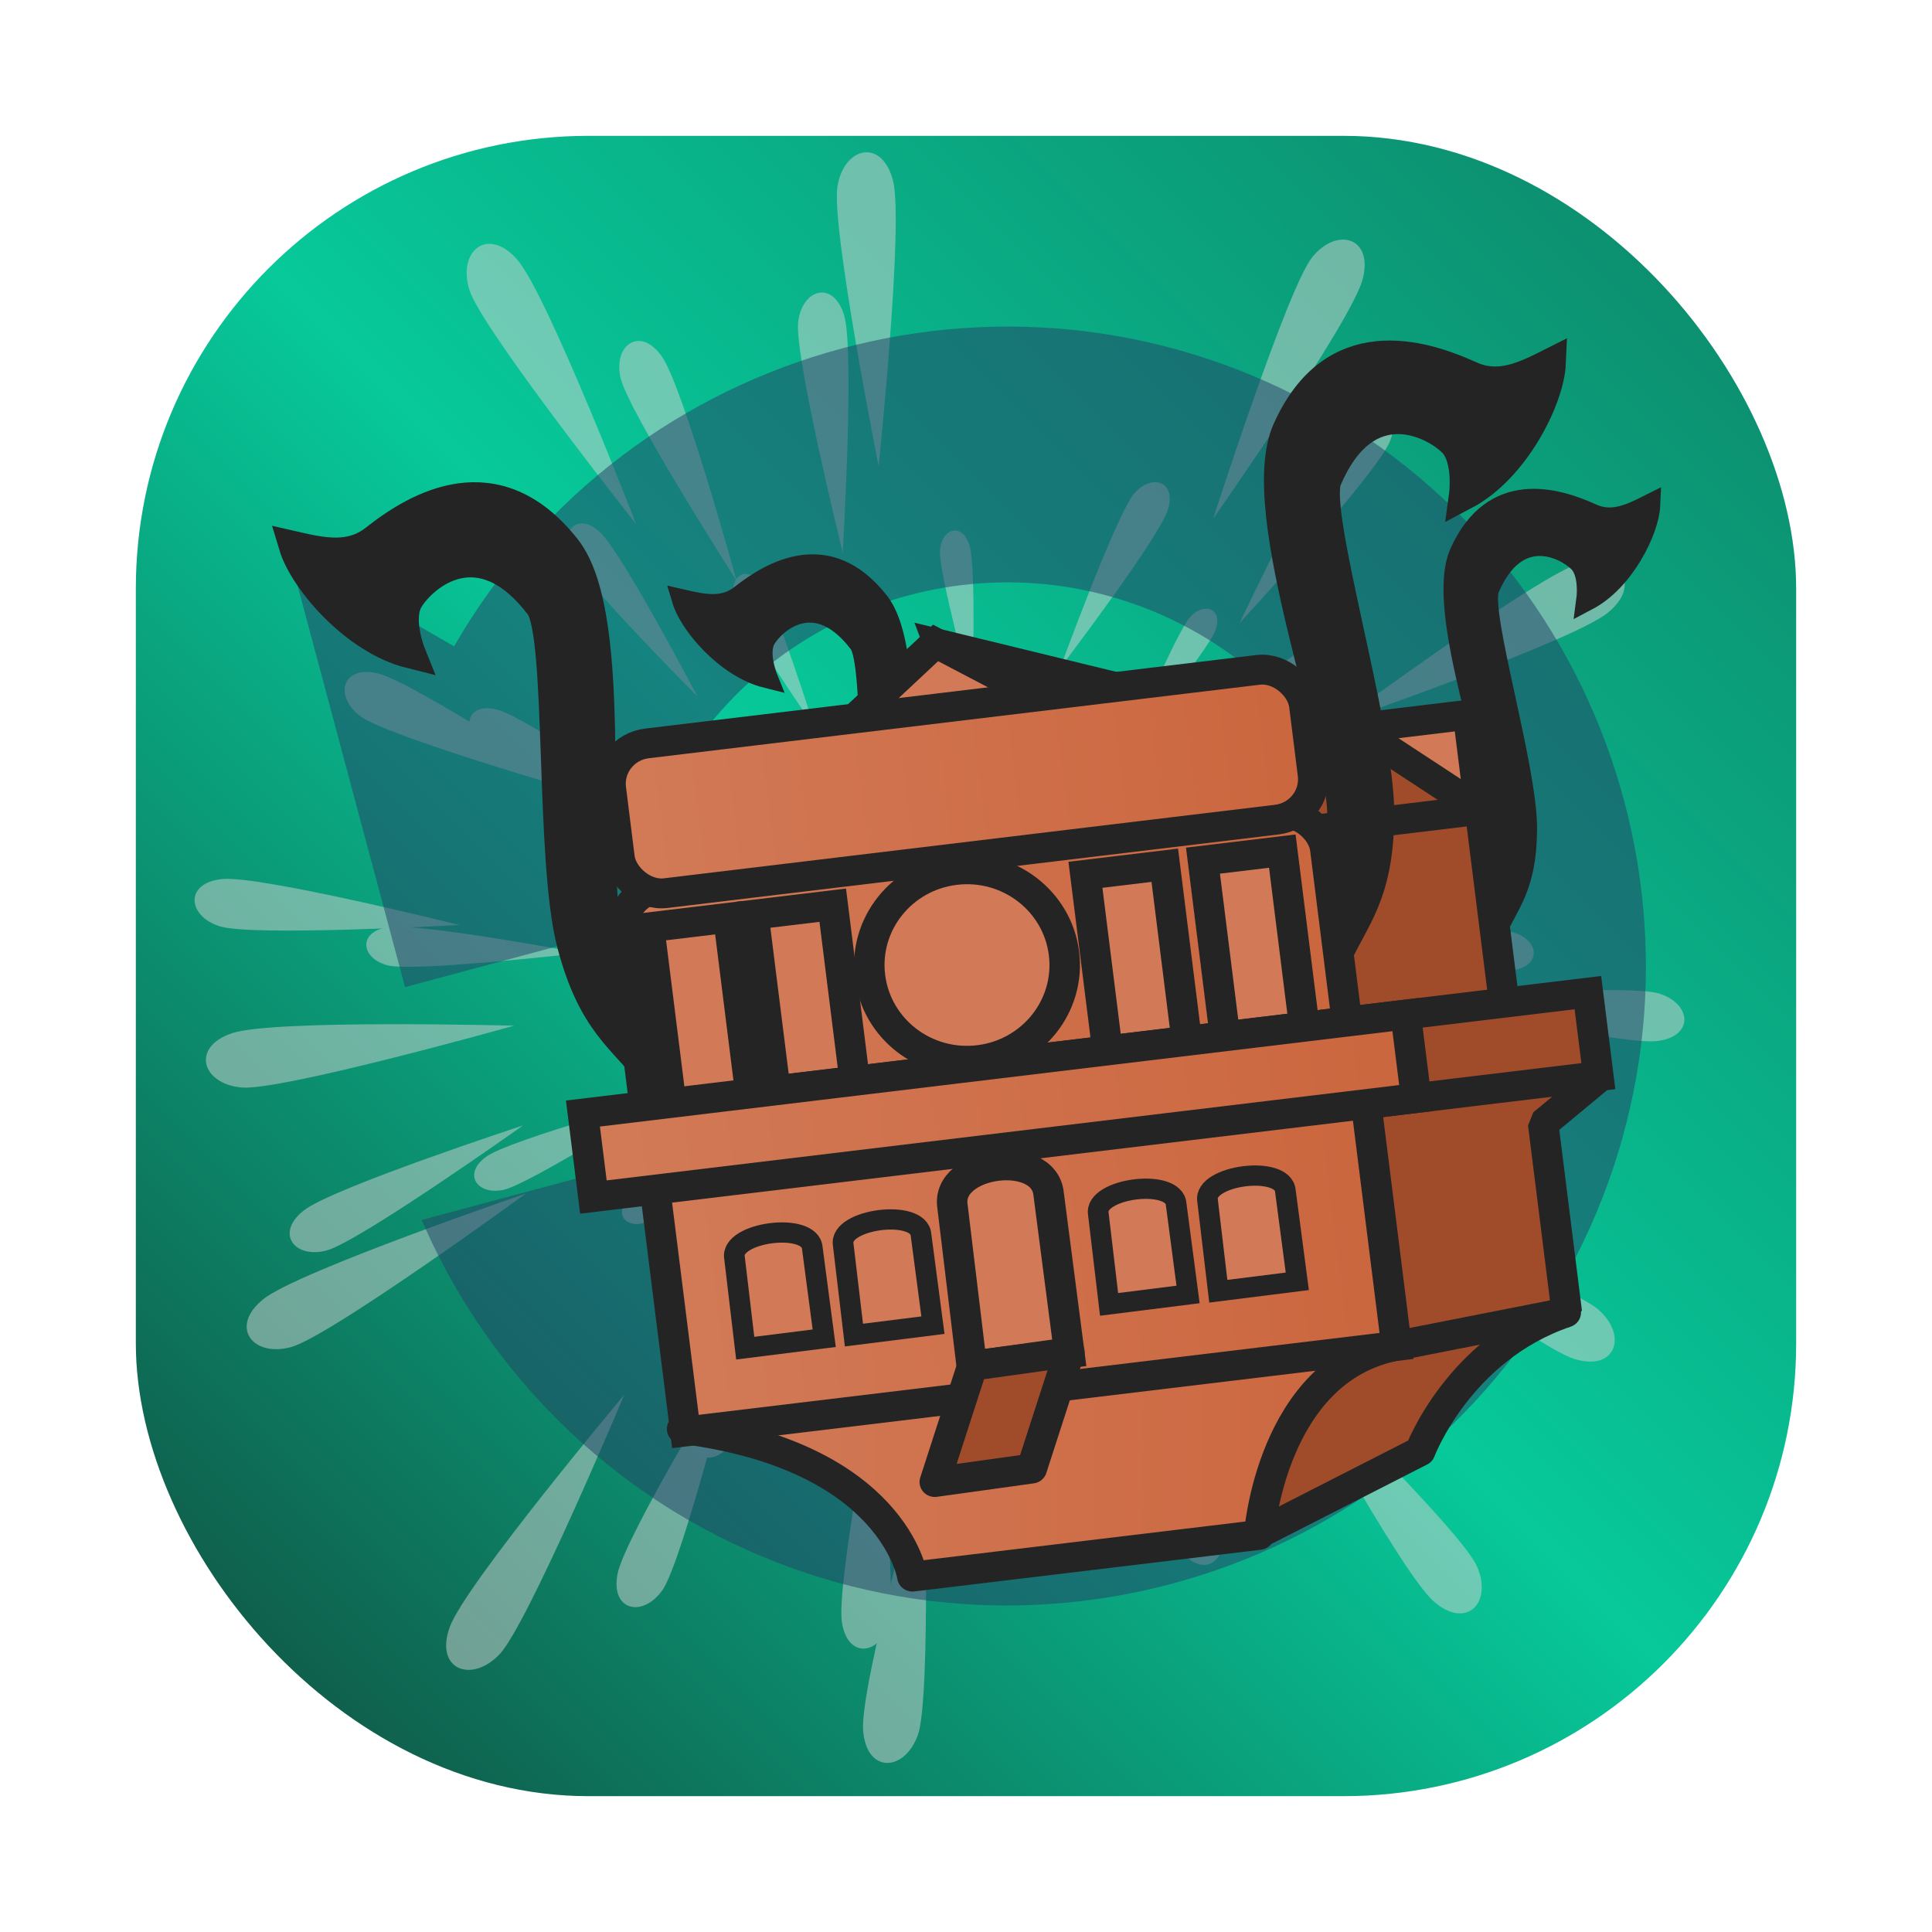 <svg id="svg290" version="1.1" viewBox="0 0 64 64" xmlns="http://www.w3.org/2000/svg" xmlns:xlink="http://www.w3.org/1999/xlink">
  <defs id="defs278">
    <style id="style266" type="text/css"/>
    <style id="style268" type="text/css"/>
    <style id="style880" type="text/css"/>
    <filter id="filter1057" x="-.027" y="-.027" width="1.054" height="1.054" color-interpolation-filters="sRGB">
      <feGaussianBlur id="feGaussianBlur882" stdDeviation="0.619"/>
    </filter>
    <style id="style890" type="text/css"/>
    <style id="style892" type="text/css"/>
    <style id="style894" type="text/css"/>
    <style id="style896" type="text/css"/>
    <style id="style898" type="text/css"/>
    <style id="style900" type="text/css"/>
    <style id="style902" type="text/css"/>
    <linearGradient id="linearGradient4018">
      <stop id="stop4020" stop-color="#d27a57" offset="0"/>
      <stop id="stop4022" stop-color="#cb663e" offset="1"/>
    </linearGradient>
    <linearGradient id="linearGradient5071" x1="59.371" x2="137.34" y1="131.395" y2="131.395" gradientTransform="translate(-91.569,-34.074)" gradientUnits="userSpaceOnUse" xlink:href="#linearGradient4018"/>
    <linearGradient id="linearGradient5073" x1="60.015" x2="137.018" y1="109.335" y2="109.335" gradientTransform="translate(-91.569,-34.074)" gradientUnits="userSpaceOnUse" xlink:href="#linearGradient4018"/>
    <linearGradient id="linearGradient5075" x1="80.172" x2="158.863" y1="171.393" y2="171.393" gradientTransform="translate(-95.039,-22.66)" gradientUnits="userSpaceOnUse" xlink:href="#linearGradient4018"/>
    <linearGradient id="linearGradient5077" x1="59.371" x2="138.307" y1="163.278" y2="163.278" gradientTransform="translate(-91.569,-34.074)" gradientUnits="userSpaceOnUse" xlink:href="#linearGradient4018"/>
    <linearGradient id="linearGradient5079" x1="52.608" x2="143.781" y1="145.565" y2="145.565" gradientTransform="translate(-91.569,-34.074)" gradientUnits="userSpaceOnUse" xlink:href="#linearGradient4018"/>
    <filter id="filter4118" x="-.17" y="-.174" width="1.34" height="1.349" color-interpolation-filters="sRGB">
      <feGaussianBlur id="feGaussianBlur4120" stdDeviation="12.824"/>
    </filter>
    <radialGradient id="radialGradient4638" cx="134.471" cy="170.318" r="91.157" gradientTransform="matrix(1 0 0 .974 364.292 -349.068)" gradientUnits="userSpaceOnUse">
      <stop id="stop4086" stop-color="#0e8165" offset="0"/>
      <stop id="stop4092" stop-color="#07c99a" offset=".5"/>
      <stop id="stop4088" stop-color="#114438" offset="1"/>
    </radialGradient>
    <linearGradient id="linearGradient3644" x1="-83.239" x2="-25.269" y1="35.912" y2="-22.058" gradientUnits="userSpaceOnUse">
      <stop id="stop3431" stop-color="#114438" offset="0"/>
      <stop id="stop3437" stop-color="#07c99a" offset=".5"/>
      <stop id="stop3429" stop-color="#0e8165" offset="1"/>
    </linearGradient>
  </defs>
  <g id="g2402" transform="translate(86.254,25.073)" fill="url(#linearGradient3644)" stroke-linecap="round" stroke-width="2.744">
    <rect id="rect918" x="-81.754" y="-20.573" width="55" height="55" ry="15" filter="url(#filter1057)" opacity=".3"/>
    <rect id="rect920" x="-81.754" y="-20.573" width="55" height="55" ry="15"/>
  </g>
  <g id="g3642" transform="matrix(.292 0 0 .292 69.763 40.755)" opacity=".5" stroke-width="3.42">
    <rect id="rect19243" transform="rotate(-6.991)" x="-211.96" y="-51.214" width="183.169" height="11.692" fill="none"/>
    <path id="path19245" d="m-180.598-23.211s-27.232-0.727-31.963 0.842-3.455 5.752 1.028 6.169c4.482 0.417 30.935-7.01 30.935-7.01z" fill="#d4d4d4"/>
    <g stroke-width="3.42">
      <g id="use19067-8" transform="matrix(.251 -.014 .014 .251 -165.951 -48.69)">
        <rect id="rect19213-7" x="47.019" y="74.071" width="151.363" height="9.661" fill="none"/>
        <path id="path19215-9" d="m76.379 79.191s-22.263-3.335-26.301-2.524c-4.038 0.811-3.412 4.37 0.222 5.163 3.634 0.793 26.079-2.639 26.079-2.639z" fill="#d4d4d4"/>
      </g>
      <g id="use19069-2" transform="matrix(.433 -9.8496855e-5 9.8496855e-5 .433 -190.705 -64.341)">
        <rect id="rect19219-0" x="47.019" y="74.071" width="151.363" height="9.661" fill="none"/>
        <path id="path19221-2" d="m76.379 79.191s-22.263-3.335-26.301-2.524c-4.038 0.811-3.412 4.37 0.222 5.163 3.634 0.793 26.079-2.639 26.079-2.639z" fill="#d4d4d4"/>
      </g>
      <g id="use19071-3" transform="matrix(.633 .043 -.043 .633 -199.307 -85.571)">
        <rect id="rect19225-7" x="47.019" y="74.071" width="151.363" height="9.661" fill="none"/>
        <path id="path19227-5" d="m76.379 79.191s-22.263-3.335-26.301-2.524c-4.038 0.811-3.412 4.37 0.222 5.163 3.634 0.793 26.079-2.639 26.079-2.639z" fill="#d4d4d4"/>
      </g>
      <g id="use19073" transform="matrix(.836 .031 -.031 .836 -234.45 -100.027)">
        <rect id="rect19231" x="47.019" y="74.071" width="151.363" height="9.661" fill="none"/>
        <path id="path19233" d="m76.379 79.191s-22.263-3.335-26.301-2.524c-4.038 0.811-3.412 4.37 0.222 5.163 3.634 0.793 26.079-2.639 26.079-2.639z" fill="#d4d4d4"/>
      </g>
      <g id="use19075" transform="matrix(1.033 .099 -.099 1.033 -257.865 -124.001)">
        <rect id="rect19237" x="47.019" y="74.071" width="151.363" height="9.661" fill="none"/>
        <path id="path19239" d="m76.379 79.191s-22.263-3.335-26.301-2.524c-4.038 0.811-3.412 4.37 0.222 5.163 3.634 0.793 26.079-2.639 26.079-2.639z" fill="#d4d4d4"/>
      </g>
      <g id="use19079-9" transform="matrix(.202 .133 -.133 .202 -142.553 -62.145)">
        <rect id="rect19249-2" x="47.019" y="74.071" width="151.363" height="9.661" fill="none"/>
        <path id="path19251-2" d="m76.379 79.191s-22.263-3.335-26.301-2.524c-4.038 0.811-3.412 4.37 0.222 5.163 3.634 0.793 26.079-2.639 26.079-2.639z" fill="#d4d4d4"/>
      </g>
      <g id="use19081-8" transform="matrix(.377 .186 -.186 .377 -159.639 -83.082)">
        <rect id="rect19255-9" x="47.019" y="74.071" width="151.363" height="9.661" fill="none"/>
        <path id="path19257-7" d="m76.379 79.191s-22.263-3.335-26.301-2.524c-4.038 0.811-3.412 4.37 0.222 5.163 3.634 0.793 26.079-2.639 26.079-2.639z" fill="#d4d4d4"/>
      </g>
      <g id="use19083-3" transform="matrix(.533 .311 -.311 .533 -176.803 -110.647)">
        <rect id="rect19261-6" x="47.019" y="74.071" width="151.363" height="9.661" fill="none"/>
        <path id="path19263-1" d="m76.379 79.191s-22.263-3.335-26.301-2.524c-4.038 0.811-3.412 4.37 0.222 5.163 3.634 0.793 26.079-2.639 26.079-2.639z" fill="#d4d4d4"/>
      </g>
      <g id="use19085" transform="matrix(.76 .371 -.371 .76 -192.119 -135.913)">
        <rect id="rect19267" x="47.019" y="74.071" width="151.363" height="9.661" fill="none"/>
        <path id="path19269" d="m76.379 79.191s-22.263-3.335-26.301-2.524c-4.038 0.811-3.412 4.37 0.222 5.163 3.634 0.793 26.079-2.639 26.079-2.639z" fill="#d4d4d4"/>
      </g>
      <g id="use19087" transform="matrix(.92 .425 -.425 .92 -209.545 -154.989)">
        <rect id="rect19273" x="47.019" y="74.071" width="151.363" height="9.661" fill="none"/>
        <path id="path19275" d="m76.379 79.191s-22.263-3.335-26.301-2.524c-4.038 0.811-3.412 4.37 0.222 5.163 3.634 0.793 26.079-2.639 26.079-2.639z" fill="#d4d4d4"/>
      </g>
      <g id="use19091-2" transform="matrix(.109 .204 -.204 .109 -125.863 -63.921)">
        <rect id="rect19285-9" x="47.019" y="74.071" width="151.363" height="9.661" fill="none"/>
        <path id="path19287-3" d="m76.379 79.191s-22.263-3.335-26.301-2.524c-4.038 0.811-3.412 4.37 0.222 5.163 3.634 0.793 26.079-2.639 26.079-2.639z" fill="#d4d4d4"/>
      </g>
      <g id="use19093-1" transform="matrix(.256 .381 -.381 .256 -129.085 -96.895)">
        <rect id="rect19291-9" x="47.019" y="74.071" width="151.363" height="9.661" fill="none"/>
        <path id="path19293-4" d="m76.379 79.191s-22.263-3.335-26.301-2.524c-4.038 0.811-3.412 4.37 0.222 5.163 3.634 0.793 26.079-2.639 26.079-2.639z" fill="#d4d4d4"/>
      </g>
      <g id="use19095-7" transform="matrix(.288 .591 -.591 .288 -121.749 -125.078)">
        <rect id="rect19297-8" x="47.019" y="74.071" width="151.363" height="9.661" fill="none"/>
        <path id="path19299-4" d="m76.379 79.191s-22.263-3.335-26.301-2.524c-4.038 0.811-3.412 4.37 0.222 5.163 3.634 0.793 26.079-2.639 26.079-2.639z" fill="#d4d4d4"/>
      </g>
      <g id="use19097" transform="matrix(.485 .663 -.663 .485 -144.336 -149.612)">
        <rect id="rect19303" x="47.019" y="74.071" width="151.363" height="9.661" fill="none"/>
        <path id="path19305" d="m76.379 79.191s-22.263-3.335-26.301-2.524c-4.038 0.811-3.412 4.37 0.222 5.163 3.634 0.793 26.079-2.639 26.079-2.639z" fill="#d4d4d4"/>
      </g>
      <g id="use19099" transform="matrix(.412 .929 -.929 .412 -113.246 -177.257)">
        <rect id="rect19309" x="47.019" y="74.071" width="151.363" height="9.661" fill="none"/>
        <path id="path19311" d="m76.379 79.191s-22.263-3.335-26.301-2.524c-4.038 0.811-3.412 4.37 0.222 5.163 3.634 0.793 26.079-2.639 26.079-2.639z" fill="#d4d4d4"/>
      </g>
      <g id="use19101" transform="matrix(.616 1.081 -1.081 .616 -128.189 -211.46)">
        <rect id="rect19315" x="47.019" y="74.071" width="151.363" height="9.661" fill="none"/>
        <path id="path19317" d="m76.379 79.191s-22.263-3.335-26.301-2.524c-4.038 0.811-3.412 4.37 0.222 5.163 3.634 0.793 26.079-2.639 26.079-2.639z" fill="#d4d4d4"/>
      </g>
      <g id="use19103-5" transform="matrix(-.011 .268 -.268 -.011 -112.126 -62.251)">
        <rect id="rect19321-0" x="47.019" y="74.071" width="151.363" height="9.661" fill="none"/>
        <path id="path19323-3" d="m76.379 79.191s-22.263-3.335-26.301-2.524c-4.038 0.811-3.412 4.37 0.222 5.163 3.634 0.793 26.079-2.639 26.079-2.639z" fill="#d4d4d4"/>
      </g>
      <g id="use19105-6" transform="matrix(-.048 .442 -.442 -.048 -87.775 -80.609)">
        <rect id="rect19327-1" x="47.019" y="74.071" width="151.363" height="9.661" fill="none"/>
        <path id="path19329-0" d="m76.379 79.191s-22.263-3.335-26.301-2.524c-4.038 0.811-3.412 4.37 0.222 5.163 3.634 0.793 26.079-2.639 26.079-2.639z" fill="#d4d4d4"/>
      </g>
      <g id="use19107" transform="matrix(.075 .646 -.646 .075 -83.18 -115.871)">
        <rect id="rect19333" x="47.019" y="74.071" width="151.363" height="9.661" fill="none"/>
        <path id="path19335" d="m76.379 79.191s-22.263-3.335-26.301-2.524c-4.038 0.811-3.412 4.37 0.222 5.163 3.634 0.793 26.079-2.639 26.079-2.639z" fill="#d4d4d4"/>
      </g>
      <g id="use19111" transform="matrix(.091 1.014 -1.014 .091 -69.963 -161.537)">
        <rect id="rect19345" x="47.019" y="74.071" width="151.363" height="9.661" fill="none"/>
        <path id="path19347" d="m76.379 79.191s-22.263-3.335-26.301-2.524c-4.038 0.811-3.412 4.37 0.222 5.163 3.634 0.793 26.079-2.639 26.079-2.639z" fill="#d4d4d4"/>
      </g>
      <g id="use19113" transform="matrix(.055 1.224 -1.224 .055 -46.509 -184.542)">
        <rect id="rect19351" x="47.019" y="74.071" width="151.363" height="9.661" fill="none"/>
        <path id="path19353" d="m76.379 79.191s-22.263-3.335-26.301-2.524c-4.038 0.811-3.412 4.37 0.222 5.163 3.634 0.793 26.079-2.639 26.079-2.639z" fill="#d4d4d4"/>
      </g>
      <g id="use19115-6" transform="matrix(-.117 .228 -.228 -.117 -103.61 -49.566)">
        <rect id="rect19357-3" x="47.019" y="74.071" width="151.363" height="9.661" fill="none"/>
        <path id="path19359-2" d="m76.379 79.191s-22.263-3.335-26.301-2.524c-4.038 0.811-3.412 4.37 0.222 5.163 3.634 0.793 26.079-2.639 26.079-2.639z" fill="#d4d4d4"/>
      </g>
      <g id="use19117-0" transform="matrix(-.219 .381 -.381 -.219 -79.04 -59.448)">
        <rect id="rect19363-6" x="47.019" y="74.071" width="151.363" height="9.661" fill="none"/>
        <path id="path19365-1" d="m76.379 79.191s-22.263-3.335-26.301-2.524c-4.038 0.811-3.412 4.37 0.222 5.163 3.634 0.793 26.079-2.639 26.079-2.639z" fill="#d4d4d4"/>
      </g>
      <g id="use19119-5" transform="matrix(-.324 .533 -.533 -.324 -43.935 -69.931)">
        <rect id="rect19369-5" x="47.019" y="74.071" width="151.363" height="9.661" fill="none"/>
        <path id="path19371-4" d="m76.379 79.191s-22.263-3.335-26.301-2.524c-4.038 0.811-3.412 4.37 0.222 5.163 3.634 0.793 26.079-2.639 26.079-2.639z" fill="#d4d4d4"/>
      </g>
      <g id="use19121" transform="matrix(-.395 .719 -.719 -.395 -31.524 -87.449)">
        <rect id="rect19375" x="47.019" y="74.071" width="151.363" height="9.661" fill="none"/>
        <path id="path19377" d="m76.379 79.191s-22.263-3.335-26.301-2.524c-4.038 0.811-3.412 4.37 0.222 5.163 3.634 0.793 26.079-2.639 26.079-2.639z" fill="#d4d4d4"/>
      </g>
      <g id="use19123" transform="matrix(-.568 .838 -.838 -.568 11.444 -87.891)">
        <rect id="rect19381" x="47.019" y="74.071" width="151.363" height="9.661" fill="none"/>
        <path id="path19383" d="m76.379 79.191s-22.263-3.335-26.301-2.524c-4.038 0.811-3.412 4.37 0.222 5.163 3.634 0.793 26.079-2.639 26.079-2.639z" fill="#d4d4d4"/>
      </g>
      <g id="use19125" transform="matrix(-.54 1.082 -1.082 -.54 25.653 -120.622)">
        <rect id="rect19387" x="47.019" y="74.071" width="151.363" height="9.661" fill="none"/>
        <path id="path19389" d="m76.379 79.191s-22.263-3.335-26.301-2.524c-4.038 0.811-3.412 4.37 0.222 5.163 3.634 0.793 26.079-2.639 26.079-2.639z" fill="#d4d4d4"/>
      </g>
      <g id="use19127-7" transform="matrix(-.214 .103 -.103 -.214 -89.776 -25.839)">
        <rect id="rect19393-6" x="47.019" y="74.071" width="151.363" height="9.661" fill="none"/>
        <path id="path19395-5" d="m76.379 79.191s-22.263-3.335-26.301-2.524c-4.038 0.811-3.412 4.37 0.222 5.163 3.634 0.793 26.079-2.639 26.079-2.639z" fill="#d4d4d4"/>
      </g>
      <g id="use19129-6" transform="matrix(-.368 .233 -.233 -.368 -73.198 -29.77)">
        <rect id="rect19399-9" x="47.019" y="74.071" width="151.363" height="9.661" fill="none"/>
        <path id="path19401-3" d="m76.379 79.191s-22.263-3.335-26.301-2.524c-4.038 0.811-3.412 4.37 0.222 5.163 3.634 0.793 26.079-2.639 26.079-2.639z" fill="#d4d4d4"/>
      </g>
      <g id="use19131-7" transform="matrix(-.567 .303 -.303 -.567 -31.52 -22.633)">
        <rect id="rect19405-4" x="47.019" y="74.071" width="151.363" height="9.661" fill="none"/>
        <path id="path19407-5" d="m76.379 79.191s-22.263-3.335-26.301-2.524c-4.038 0.811-3.412 4.37 0.222 5.163 3.634 0.793 26.079-2.639 26.079-2.639z" fill="#d4d4d4"/>
      </g>
      <g id="use19133" transform="matrix(-.667 .463 -.463 -.667 -19.676 -34.534)">
        <rect id="rect19411" x="47.019" y="74.071" width="151.363" height="9.661" fill="none"/>
        <path id="path19413" d="m76.379 79.191s-22.263-3.335-26.301-2.524c-4.038 0.811-3.412 4.37 0.222 5.163 3.634 0.793 26.079-2.639 26.079-2.639z" fill="#d4d4d4"/>
      </g>
      <g id="use19137" transform="matrix(-1.107 .579 -.579 -1.107 43.297 -14.172)">
        <rect id="rect19423" x="47.019" y="74.071" width="151.363" height="9.661" fill="none"/>
        <path id="path19425" d="m76.379 79.191s-22.263-3.335-26.301-2.524c-4.038 0.811-3.412 4.37 0.222 5.163 3.634 0.793 26.079-2.639 26.079-2.639z" fill="#d4d4d4"/>
      </g>
      <g id="use19139-2" transform="matrix(-.232 -.021 .021 -.232 -98.447 -9.643)">
        <rect id="rect19429-5" x="47.019" y="74.071" width="151.363" height="9.661" fill="none"/>
        <path id="path19431-4" d="m76.379 79.191s-22.263-3.335-26.301-2.524c-4.038 0.811-3.412 4.37 0.222 5.163 3.634 0.793 26.079-2.639 26.079-2.639z" fill="#d4d4d4"/>
      </g>
      <g id="use19141-7" transform="matrix(-.432 0 -0 -.432 -80.115 4.13)">
        <rect id="rect19435-4" x="47.019" y="74.071" width="151.363" height="9.661" fill="none"/>
        <path id="path19437-4" d="m76.379 79.191s-22.263-3.335-26.301-2.524c-4.038 0.811-3.412 4.37 0.222 5.163 3.634 0.793 26.079-2.639 26.079-2.639z" fill="#d4d4d4"/>
      </g>
      <g id="use19143-3" transform="matrix(-.655 -.001 .001 -.655 -53.255 21.669)">
        <rect id="rect19441-0" x="47.019" y="74.071" width="151.363" height="9.661" fill="none"/>
        <path id="path19443-7" d="m76.379 79.191s-22.263-3.335-26.301-2.524c-4.038 0.811-3.412 4.37 0.222 5.163 3.634 0.793 26.079-2.639 26.079-2.639z" fill="#d4d4d4"/>
      </g>
      <g id="use19145" transform="matrix(-.834 -.046 .046 -.834 -29.105 36.746)">
        <rect id="rect19447" x="47.019" y="74.071" width="151.363" height="9.661" fill="none"/>
        <path id="path19449" d="m76.379 79.191s-22.263-3.335-26.301-2.524c-4.038 0.811-3.412 4.37 0.222 5.163 3.634 0.793 26.079-2.639 26.079-2.639z" fill="#d4d4d4"/>
      </g>
      <g id="use19147" transform="matrix(-1.042 -.083 .083 -1.042 -5.11 62.573)">
        <rect id="rect19453" x="47.019" y="74.071" width="151.363" height="9.661" fill="none"/>
        <path id="path19455" d="m76.379 79.191s-22.263-3.335-26.301-2.524c-4.038 0.811-3.412 4.37 0.222 5.163 3.634 0.793 26.079-2.639 26.079-2.639z" fill="#d4d4d4"/>
      </g>
      <g id="use19151-8" transform="matrix(-.201 -.142 .142 -.201 -122.098 2.858)">
        <rect id="rect19465-6" x="47.019" y="74.071" width="151.363" height="9.661" fill="none"/>
        <path id="path19467-8" d="m76.379 79.191s-22.263-3.335-26.301-2.524c-4.038 0.811-3.412 4.37 0.222 5.163 3.634 0.793 26.079-2.639 26.079-2.639z" fill="#d4d4d4"/>
      </g>
      <g id="use19153-8" transform="matrix(-.378 -.203 .203 -.378 -105.009 24.271)">
        <rect id="rect19471-4" x="47.019" y="74.071" width="151.363" height="9.661" fill="none"/>
        <path id="path19473-3" d="m76.379 79.191s-22.263-3.335-26.301-2.524c-4.038 0.811-3.412 4.37 0.222 5.163 3.634 0.793 26.079-2.639 26.079-2.639z" fill="#d4d4d4"/>
      </g>
      <g id="use19155-1" transform="matrix(-.552 -.355 .355 -.552 -97.699 56.518)">
        <rect id="rect19477-4" x="47.019" y="74.071" width="151.363" height="9.661" fill="none"/>
        <path id="path19479-9" d="m76.379 79.191s-22.263-3.335-26.301-2.524c-4.038 0.811-3.412 4.37 0.222 5.163 3.634 0.793 26.079-2.639 26.079-2.639z" fill="#d4d4d4"/>
      </g>
      <g id="use19157-2" transform="matrix(-.662 -.491 .491 -.662 -95.741 82.08)">
        <rect id="rect19483-0" x="47.019" y="74.071" width="151.363" height="9.661" fill="none"/>
        <path id="path19485-6" d="m76.379 79.191s-22.263-3.335-26.301-2.524c-4.038 0.811-3.412 4.37 0.222 5.163 3.634 0.793 26.079-2.639 26.079-2.639z" fill="#d4d4d4"/>
      </g>
      <g id="use19159" transform="matrix(-.889 -.534 .534 -.889 -65.166 105.158)">
        <rect id="rect19489" x="47.019" y="74.071" width="151.363" height="9.661" fill="none"/>
        <path id="path19491" d="m76.379 79.191s-22.263-3.335-26.301-2.524c-4.038 0.811-3.412 4.37 0.222 5.163 3.634 0.793 26.079-2.639 26.079-2.639z" fill="#d4d4d4"/>
      </g>
      <g id="use19161" transform="matrix(-1.054 -.585 .585 -1.054 -52.431 124.679)">
        <rect id="rect19495" x="47.019" y="74.071" width="151.363" height="9.661" fill="none"/>
        <path id="path19497" d="m76.379 79.191s-22.263-3.335-26.301-2.524c-4.038 0.811-3.412 4.37 0.222 5.163 3.634 0.793 26.079-2.639 26.079-2.639z" fill="#d4d4d4"/>
      </g>
      <g id="use19163-8" transform="matrix(-.095 -.202 .202 -.095 -139.643 1.803)">
        <rect id="rect19501-9" x="47.019" y="74.071" width="151.363" height="9.661" fill="none"/>
        <path id="path19503-2" d="m76.379 79.191s-22.263-3.335-26.301-2.524c-4.038 0.811-3.412 4.37 0.222 5.163 3.634 0.793 26.079-2.639 26.079-2.639z" fill="#d4d4d4"/>
      </g>
      <g id="use19165-6" transform="matrix(-.249 -.336 .336 -.249 -123.202 30.765)">
        <rect id="rect19507-6" x="47.019" y="74.071" width="151.363" height="9.661" fill="none"/>
        <path id="path19509-4" d="m76.379 79.191s-22.263-3.335-26.301-2.524c-4.038 0.811-3.412 4.37 0.222 5.163 3.634 0.793 26.079-2.639 26.079-2.639z" fill="#d4d4d4"/>
      </g>
      <g id="use19167-9" transform="matrix(-.269 -.585 .585 -.269 -144.094 63.175)">
        <rect id="rect19513-5" x="47.019" y="74.071" width="151.363" height="9.661" fill="none"/>
        <path id="path19515-0" d="m76.379 79.191s-22.263-3.335-26.301-2.524c-4.038 0.811-3.412 4.37 0.222 5.163 3.634 0.793 26.079-2.639 26.079-2.639z" fill="#d4d4d4"/>
      </g>
      <g id="use19169" transform="matrix(-.39 -.756 .756 -.39 -143.733 92.858)">
        <rect id="rect19519" x="47.019" y="74.071" width="151.363" height="9.661" fill="none"/>
        <path id="path19521" d="m76.379 79.191s-22.263-3.335-26.301-2.524c-4.038 0.811-3.412 4.37 0.222 5.163 3.634 0.793 26.079-2.639 26.079-2.639z" fill="#d4d4d4"/>
      </g>
      <g id="use19171" transform="matrix(-.451 -.903 .903 -.451 -151.575 116.149)">
        <rect id="rect19525" x="47.019" y="74.071" width="151.363" height="9.661" fill="none"/>
        <path id="path19527" d="m76.379 79.191s-22.263-3.335-26.301-2.524c-4.038 0.811-3.412 4.37 0.222 5.163 3.634 0.793 26.079-2.639 26.079-2.639z" fill="#d4d4d4"/>
      </g>
      <g id="use19173" transform="matrix(-.739 -.98 .98 -.739 -114.423 147.801)">
        <rect id="rect19531" x="47.019" y="74.071" width="151.363" height="9.661" fill="none"/>
        <path id="path19533" d="m76.379 79.191s-22.263-3.335-26.301-2.524c-4.038 0.811-3.412 4.37 0.222 5.163 3.634 0.793 26.079-2.639 26.079-2.639z" fill="#d4d4d4"/>
      </g>
      <g id="use19175-4" transform="matrix(-.02 -.25 .25 -.02 -145.245 2.245)">
        <rect id="rect19537-8" x="47.019" y="74.071" width="151.363" height="9.661" fill="none"/>
        <path id="path19539-7" d="m76.379 79.191s-22.263-3.335-26.301-2.524c-4.038 0.811-3.412 4.37 0.222 5.163 3.634 0.793 26.079-2.639 26.079-2.639z" fill="#d4d4d4"/>
      </g>
      <g id="use19177-1" transform="matrix(.048 -.421 .421 .048 -170.265 17.521)">
        <rect id="rect19543-7" x="47.019" y="74.071" width="151.363" height="9.661" fill="none"/>
        <path id="path19545-2" d="m76.379 79.191s-22.263-3.335-26.301-2.524c-4.038 0.811-3.412 4.37 0.222 5.163 3.634 0.793 26.079-2.639 26.079-2.639z" fill="#d4d4d4"/>
      </g>
      <g id="use19179-7" transform="matrix(.022 -.661 .661 .022 -188.729 49.422)">
        <rect id="rect19549-2" x="47.019" y="74.071" width="151.363" height="9.661" fill="none"/>
        <path id="path19551-2" d="m76.379 79.191s-22.263-3.335-26.301-2.524c-4.038 0.811-3.412 4.37 0.222 5.163 3.634 0.793 26.079-2.639 26.079-2.639z" fill="#d4d4d4"/>
      </g>
      <g id="use19181" transform="matrix(-.093 -.841 .841 -.093 -181.588 80.279)">
        <rect id="rect19555" x="47.019" y="74.071" width="151.363" height="9.661" fill="none"/>
        <path id="path19557" d="m76.379 79.191s-22.263-3.335-26.301-2.524c-4.038 0.811-3.412 4.37 0.222 5.163 3.634 0.793 26.079-2.639 26.079-2.639z" fill="#d4d4d4"/>
      </g>
      <g id="use19183" transform="matrix(.045 -1.03 1.03 .045 -224.619 92.618)">
        <rect id="rect19561" x="47.019" y="74.071" width="151.363" height="9.661" fill="none"/>
        <path id="path19563" d="m76.379 79.191s-22.263-3.335-26.301-2.524c-4.038 0.811-3.412 4.37 0.222 5.163 3.634 0.793 26.079-2.639 26.079-2.639z" fill="#d4d4d4"/>
      </g>
      <g id="use19185" transform="matrix(.149 -1.198 1.198 .149 -240.306 105.296)">
        <rect id="rect19567" x="47.019" y="74.071" width="151.363" height="9.661" fill="none"/>
        <path id="path19569" d="m76.379 79.191s-22.263-3.335-26.301-2.524c-4.038 0.811-3.412 4.37 0.222 5.163 3.634 0.793 26.079-2.639 26.079-2.639z" fill="#d4d4d4"/>
      </g>
      <g id="use19187-6" transform="matrix(.115 -.193 .193 .115 -157.613 -16.073)">
        <rect id="rect19573-1" x="47.019" y="74.071" width="151.363" height="9.661" fill="none"/>
        <path id="path19575-0" d="m76.379 79.191s-22.263-3.335-26.301-2.524c-4.038 0.811-3.412 4.37 0.222 5.163 3.634 0.793 26.079-2.639 26.079-2.639z" fill="#d4d4d4"/>
      </g>
      <g id="use19189-6" transform="matrix(.182 -.414 .414 .182 -189.607 6.328)">
        <rect id="rect19579-1" x="47.019" y="74.071" width="151.363" height="9.661" fill="none"/>
        <path id="path19581-5" d="m76.379 79.191s-22.263-3.335-26.301-2.524c-4.038 0.811-3.412 4.37 0.222 5.163 3.634 0.793 26.079-2.639 26.079-2.639z" fill="#d4d4d4"/>
      </g>
      <g id="use19191-9" transform="matrix(.345 -.536 .536 .345 -213.444 7.955)">
        <rect id="rect19585-4" x="47.019" y="74.071" width="151.363" height="9.661" fill="none"/>
        <path id="path19587-9" d="m76.379 79.191s-22.263-3.335-26.301-2.524c-4.038 0.811-3.412 4.37 0.222 5.163 3.634 0.793 26.079-2.639 26.079-2.639z" fill="#d4d4d4"/>
      </g>
      <g id="use19193" transform="matrix(.367 -.747 .747 .367 -235.716 31.939)">
        <rect id="rect19591" x="47.019" y="74.071" width="151.363" height="9.661" fill="none"/>
        <path id="path19593" d="m76.379 79.191s-22.263-3.335-26.301-2.524c-4.038 0.811-3.412 4.37 0.222 5.163 3.634 0.793 26.079-2.639 26.079-2.639z" fill="#d4d4d4"/>
      </g>
      <g id="use19195" transform="matrix(.407 -.967 .967 .407 -263.363 56.151)">
        <rect id="rect19597" x="47.019" y="74.071" width="151.363" height="9.661" fill="none"/>
        <path id="path19599" d="m76.379 79.191s-22.263-3.335-26.301-2.524c-4.038 0.811-3.412 4.37 0.222 5.163 3.634 0.793 26.079-2.639 26.079-2.639z" fill="#d4d4d4"/>
      </g>
      <g id="use19197" transform="matrix(.65 -1.063 1.063 .65 -301.932 48.391)">
        <rect id="rect19603" x="47.019" y="74.071" width="151.363" height="9.661" fill="none"/>
        <path id="path19605" d="m76.379 79.191s-22.263-3.335-26.301-2.524c-4.038 0.811-3.412 4.37 0.222 5.163 3.634 0.793 26.079-2.639 26.079-2.639z" fill="#d4d4d4"/>
      </g>
      <g id="use19199-0" transform="matrix(.199 -.149 .149 .199 -162.436 -27.332)">
        <rect id="rect19609-9" x="47.019" y="74.071" width="151.363" height="9.661" fill="none"/>
        <path id="path19611-1" d="m76.379 79.191s-22.263-3.335-26.301-2.524c-4.038 0.811-3.412 4.37 0.222 5.163 3.634 0.793 26.079-2.639 26.079-2.639z" fill="#d4d4d4"/>
      </g>
      <g id="use19201-7" transform="matrix(.381 -.199 .199 .381 -199.205 -36.314)">
        <rect id="rect19615-7" x="47.019" y="74.071" width="151.363" height="9.661" fill="none"/>
        <path id="path19617-1" d="m76.379 79.191s-22.263-3.335-26.301-2.524c-4.038 0.811-3.412 4.37 0.222 5.163 3.634 0.793 26.079-2.639 26.079-2.639z" fill="#d4d4d4"/>
      </g>
      <g id="use19203-1" transform="matrix(.546 -.377 .377 .546 -223.772 -26.688)">
        <rect id="rect19621-5" x="47.019" y="74.071" width="151.363" height="9.661" fill="none"/>
        <path id="path19623-9" d="m76.379 79.191s-22.263-3.335-26.301-2.524c-4.038 0.811-3.412 4.37 0.222 5.163 3.634 0.793 26.079-2.639 26.079-2.639z" fill="#d4d4d4"/>
      </g>
      <g id="use19205" transform="matrix(.75 -.33 .33 .75 -246.568 -49.352)">
        <rect id="rect19627" x="47.019" y="74.071" width="151.363" height="9.661" fill="none"/>
        <path id="path19629" d="m76.379 79.191s-22.263-3.335-26.301-2.524c-4.038 0.811-3.412 4.37 0.222 5.163 3.634 0.793 26.079-2.639 26.079-2.639z" fill="#d4d4d4"/>
      </g>
      <g id="use19207" transform="matrix(.902 -.453 .453 .902 -284.347 -48.723)">
        <rect id="rect19633" x="47.019" y="74.071" width="151.363" height="9.661" fill="none"/>
        <path id="path19635" d="m76.379 79.191s-22.263-3.335-26.301-2.524c-4.038 0.811-3.412 4.37 0.222 5.163 3.634 0.793 26.079-2.639 26.079-2.639z" fill="#d4d4d4"/>
      </g>
      <g id="use19209" transform="matrix(1.079 -.559 .559 1.079 -305.926 -46.923)">
        <rect id="rect19639" x="47.019" y="74.071" width="151.363" height="9.661" fill="none"/>
        <path id="path19641" d="m76.379 79.191s-22.263-3.335-26.301-2.524c-4.038 0.811-3.412 4.37 0.222 5.163 3.634 0.793 26.079-2.639 26.079-2.639z" fill="#d4d4d4"/>
      </g>
    </g>
  </g>
  <g fill="#5e4aa6">
    <circle id="circle284" cx="-1326.3" cy="-1241.6" r="0"/>
    <circle id="circle286" cx="-226.72" cy="23.855" r="0" fill-rule="evenodd"/>
    <g id="g401">
      <g id="g37" transform="matrix(3.78,0,0,3.78,-86.254,-25.073)" stroke-width=".265">
        <circle id="circle17" cx="-330.35" cy="-328.38" r="0"/>
        <circle id="circle19" cx="-39.434" cy="6.44" r="0" fill-rule="evenodd"/>
        <g id="g35" transform="translate(3.0032e-4,-9.9674e-5)">
          <circle id="circle21" cx="-347.64" cy="-328.38" r="0"/>
          <circle id="circle23" cx="-56.726" cy="6.44" r="0" fill-rule="evenodd"/>
          <g id="g33" transform="translate(-.027 .007)">
            <circle id="circle25" cx="-330.35" cy="-328.38" r="0"/>
            <circle id="circle27" cx="-312.11" cy="-326.25" r="0"/>
            <circle id="circle29" cx="-306.02" cy="-333.07" r="0"/>
            <circle id="circle31" cx="-308.84" cy="-326.01" r="0"/>
          </g>
        </g>
      </g>
      <circle id="circle906" cx="-1317.118" cy="-1308.708" r="0"/>
      <g id="g399" stroke-width="1">
        <circle id="circle908" cx="-1198.664" cy="-1348.008" r="0"/>
        <circle id="circle910" cx="-99.126" cy="-82.517" r="0" fill-rule="evenodd"/>
        <circle id="circle912" cx="-1120.162" cy="-1419.518" r="0"/>
        <circle id="circle914" cx="-20.626" cy="-153.99" r="0" fill-rule="evenodd"/>
      </g>
    </g>
  </g>
  <g id="g3786" transform="matrix(.92 0 0 .921 -22.705 35.845)">
    <path id="path1756" d="m35.055-19.122 4.209 15.707 15.707-4.209-5.975-3.449c3.81-6.599 12.249-8.86 18.848-5.05 6.599 3.81 8.86 12.249 5.05 18.848-3.81 6.599-12.249 8.86-18.848 5.05-2.154-1.25-3.93-3.06-5.139-5.238l-9.044 2.423c1.955 4.529 5.315 8.308 9.583 10.781 10.999 6.35 25.063 2.582 31.413-8.417 6.35-10.999 2.582-25.063-8.417-31.413-10.999-6.35-25.063-2.582-31.413 8.417z" fill="#234567" fill-opacity=".753" opacity=".7" stroke-width="1.087"/>
    <g id="g4934" transform="matrix(.331 0 0 .324 53.996 -34.739)" stroke-width="3.316">
      <g stroke-width="3.316">
        <g id="use19067" transform="matrix(.251 -.014 .014 .251 -7.206 79.903)">
          <rect id="rect19213" x="47.019" y="74.071" width="151.363" height="9.661" fill="none"/>
          <path id="path19215" d="m76.379 79.191s-22.263-3.335-26.301-2.524c-4.038 0.811-3.412 4.37 0.222 5.163 3.634 0.793 26.079-2.639 26.079-2.639z" fill="#d4d4d4"/>
        </g>
        <g id="use19069" transform="matrix(.433 -9.8496855e-5 9.8496855e-5 .433 -31.961 64.252)">
          <rect id="rect19219" x="47.019" y="74.071" width="151.363" height="9.661" fill="none"/>
          <path id="path19221" d="m76.379 79.191s-22.263-3.335-26.301-2.524c-4.038 0.811-3.412 4.37 0.222 5.163 3.634 0.793 26.079-2.639 26.079-2.639z" fill="#d4d4d4"/>
        </g>
        <g id="use19071" transform="matrix(.633 .043 -.043 .633 -40.563 43.021)">
          <rect id="rect19225" x="47.019" y="74.071" width="151.363" height="9.661" fill="none"/>
          <path id="path19227" d="m76.379 79.191s-22.263-3.335-26.301-2.524c-4.038 0.811-3.412 4.37 0.222 5.163 3.634 0.793 26.079-2.639 26.079-2.639z" fill="#d4d4d4"/>
        </g>
        <g id="use19079" transform="matrix(.202 .133 -.133 .202 16.192 66.448)">
          <rect id="rect19249" x="47.019" y="74.071" width="151.363" height="9.661" fill="none"/>
          <path id="path19251" d="m76.379 79.191s-22.263-3.335-26.301-2.524c-4.038 0.811-3.412 4.37 0.222 5.163 3.634 0.793 26.079-2.639 26.079-2.639z" fill="#d4d4d4"/>
        </g>
        <g id="use19081" transform="matrix(.377 .186 -.186 .377 -.894 45.511)">
          <rect id="rect19255" x="47.019" y="74.071" width="151.363" height="9.661" fill="none"/>
          <path id="path19257" d="m76.379 79.191s-22.263-3.335-26.301-2.524c-4.038 0.811-3.412 4.37 0.222 5.163 3.634 0.793 26.079-2.639 26.079-2.639z" fill="#d4d4d4"/>
        </g>
        <g id="use19083" transform="matrix(.533 .311 -.311 .533 -18.059 17.946)">
          <rect id="rect19261" x="47.019" y="74.071" width="151.363" height="9.661" fill="none"/>
          <path id="path19263" d="m76.379 79.191s-22.263-3.335-26.301-2.524c-4.038 0.811-3.412 4.37 0.222 5.163 3.634 0.793 26.079-2.639 26.079-2.639z" fill="#d4d4d4"/>
        </g>
        <g id="use19091" transform="matrix(.109 .204 -.204 .109 32.881 64.671)">
          <rect id="rect19285" x="47.019" y="74.071" width="151.363" height="9.661" fill="none"/>
          <path id="path19287" d="m76.379 79.191s-22.263-3.335-26.301-2.524c-4.038 0.811-3.412 4.37 0.222 5.163 3.634 0.793 26.079-2.639 26.079-2.639z" fill="#d4d4d4"/>
        </g>
        <g id="use19093" transform="matrix(.256 .381 -.381 .256 29.66 31.697)">
          <rect id="rect19291" x="47.019" y="74.071" width="151.363" height="9.661" fill="none"/>
          <path id="path19293" d="m76.379 79.191s-22.263-3.335-26.301-2.524c-4.038 0.811-3.412 4.37 0.222 5.163 3.634 0.793 26.079-2.639 26.079-2.639z" fill="#d4d4d4"/>
        </g>
        <g id="use19095" transform="matrix(.288 .591 -.591 .288 36.995 3.514)">
          <rect id="rect19297" x="47.019" y="74.071" width="151.363" height="9.661" fill="none"/>
          <path id="path19299" d="m76.379 79.191s-22.263-3.335-26.301-2.524c-4.038 0.811-3.412 4.37 0.222 5.163 3.634 0.793 26.079-2.639 26.079-2.639z" fill="#d4d4d4"/>
        </g>
        <g id="use19103" transform="matrix(-.011 .268 -.268 -.011 46.618 66.341)">
          <rect id="rect19321" x="47.019" y="74.071" width="151.363" height="9.661" fill="none"/>
          <path id="path19323" d="m76.379 79.191s-22.263-3.335-26.301-2.524c-4.038 0.811-3.412 4.37 0.222 5.163 3.634 0.793 26.079-2.639 26.079-2.639z" fill="#d4d4d4"/>
        </g>
        <g id="use19105" transform="matrix(-.048 .442 -.442 -.048 70.97 47.984)">
          <rect id="rect19327" x="47.019" y="74.071" width="151.363" height="9.661" fill="none"/>
          <path id="path19329" d="m76.379 79.191s-22.263-3.335-26.301-2.524c-4.038 0.811-3.412 4.37 0.222 5.163 3.634 0.793 26.079-2.639 26.079-2.639z" fill="#d4d4d4"/>
        </g>
        <g id="use19115" transform="matrix(-.117 .228 -.228 -.117 55.134 79.026)">
          <rect id="rect19357" x="47.019" y="74.071" width="151.363" height="9.661" fill="none"/>
          <path id="path19359" d="m76.379 79.191s-22.263-3.335-26.301-2.524c-4.038 0.811-3.412 4.37 0.222 5.163 3.634 0.793 26.079-2.639 26.079-2.639z" fill="#d4d4d4"/>
        </g>
        <g id="use19117" transform="matrix(-.219 .381 -.381 -.219 79.704 69.145)">
          <rect id="rect19363" x="47.019" y="74.071" width="151.363" height="9.661" fill="none"/>
          <path id="path19365" d="m76.379 79.191s-22.263-3.335-26.301-2.524c-4.038 0.811-3.412 4.37 0.222 5.163 3.634 0.793 26.079-2.639 26.079-2.639z" fill="#d4d4d4"/>
        </g>
        <g id="use19119" transform="matrix(-.324 .533 -.533 -.324 114.809 58.661)">
          <rect id="rect19369" x="47.019" y="74.071" width="151.363" height="9.661" fill="none"/>
          <path id="path19371" d="m76.379 79.191s-22.263-3.335-26.301-2.524c-4.038 0.811-3.412 4.37 0.222 5.163 3.634 0.793 26.079-2.639 26.079-2.639z" fill="#d4d4d4"/>
        </g>
        <g id="use19127" transform="matrix(-.214 .103 -.103 -.214 68.968 102.754)">
          <rect id="rect19393" x="47.019" y="74.071" width="151.363" height="9.661" fill="none"/>
          <path id="path19395" d="m76.379 79.191s-22.263-3.335-26.301-2.524c-4.038 0.811-3.412 4.37 0.222 5.163 3.634 0.793 26.079-2.639 26.079-2.639z" fill="#d4d4d4"/>
        </g>
        <g id="use19129" transform="matrix(-.368 .233 -.233 -.368 85.546 98.822)">
          <rect id="rect19399" x="47.019" y="74.071" width="151.363" height="9.661" fill="none"/>
          <path id="path19401" d="m76.379 79.191s-22.263-3.335-26.301-2.524c-4.038 0.811-3.412 4.37 0.222 5.163 3.634 0.793 26.079-2.639 26.079-2.639z" fill="#d4d4d4"/>
        </g>
        <g id="use19131" transform="matrix(-.567 .303 -.303 -.567 127.225 105.96)">
          <rect id="rect19405" x="47.019" y="74.071" width="151.363" height="9.661" fill="none"/>
          <path id="path19407" d="m76.379 79.191s-22.263-3.335-26.301-2.524c-4.038 0.811-3.412 4.37 0.222 5.163 3.634 0.793 26.079-2.639 26.079-2.639z" fill="#d4d4d4"/>
        </g>
        <g id="use19139" transform="matrix(-.232 -.021 .021 -.232 60.298 118.949)">
          <rect id="rect19429" x="47.019" y="74.071" width="151.363" height="9.661" fill="none"/>
          <path id="path19431" d="m76.379 79.191s-22.263-3.335-26.301-2.524c-4.038 0.811-3.412 4.37 0.222 5.163 3.634 0.793 26.079-2.639 26.079-2.639z" fill="#d4d4d4"/>
        </g>
        <g id="use19141" transform="matrix(-.432 0 -0 -.432 78.629 132.723)">
          <rect id="rect19435" x="47.019" y="74.071" width="151.363" height="9.661" fill="none"/>
          <path id="path19437" d="m76.379 79.191s-22.263-3.335-26.301-2.524c-4.038 0.811-3.412 4.37 0.222 5.163 3.634 0.793 26.079-2.639 26.079-2.639z" fill="#d4d4d4"/>
        </g>
        <g id="use19143" transform="matrix(-.655 -.001 .001 -.655 105.49 150.262)">
          <rect id="rect19441" x="47.019" y="74.071" width="151.363" height="9.661" fill="none"/>
          <path id="path19443" d="m76.379 79.191s-22.263-3.335-26.301-2.524c-4.038 0.811-3.412 4.37 0.222 5.163 3.634 0.793 26.079-2.639 26.079-2.639z" fill="#d4d4d4"/>
        </g>
        <g id="use19151" transform="matrix(-.201 -.142 .142 -.201 36.646 131.451)">
          <rect id="rect19465" x="47.019" y="74.071" width="151.363" height="9.661" fill="none"/>
          <path id="path19467" d="m76.379 79.191s-22.263-3.335-26.301-2.524c-4.038 0.811-3.412 4.37 0.222 5.163 3.634 0.793 26.079-2.639 26.079-2.639z" fill="#d4d4d4"/>
        </g>
        <g id="use19153" transform="matrix(-.378 -.203 .203 -.378 53.735 152.864)">
          <rect id="rect19471" x="47.019" y="74.071" width="151.363" height="9.661" fill="none"/>
          <path id="path19473" d="m76.379 79.191s-22.263-3.335-26.301-2.524c-4.038 0.811-3.412 4.37 0.222 5.163 3.634 0.793 26.079-2.639 26.079-2.639z" fill="#d4d4d4"/>
        </g>
        <g id="use19155" transform="matrix(-.552 -.355 .355 -.552 61.046 185.111)">
          <rect id="rect19477" x="47.019" y="74.071" width="151.363" height="9.661" fill="none"/>
          <path id="path19479" d="m76.379 79.191s-22.263-3.335-26.301-2.524c-4.038 0.811-3.412 4.37 0.222 5.163 3.634 0.793 26.079-2.639 26.079-2.639z" fill="#d4d4d4"/>
        </g>
        <g id="use19157" transform="matrix(-.662 -.491 .491 -.662 63.004 210.672)">
          <rect id="rect19483" x="47.019" y="74.071" width="151.363" height="9.661" fill="none"/>
          <path id="path19485" d="m76.379 79.191s-22.263-3.335-26.301-2.524c-4.038 0.811-3.412 4.37 0.222 5.163 3.634 0.793 26.079-2.639 26.079-2.639z" fill="#d4d4d4"/>
        </g>
        <g id="use19163" transform="matrix(-.095 -.202 .202 -.095 19.101 130.396)">
          <rect id="rect19501" x="47.019" y="74.071" width="151.363" height="9.661" fill="none"/>
          <path id="path19503" d="m76.379 79.191s-22.263-3.335-26.301-2.524c-4.038 0.811-3.412 4.37 0.222 5.163 3.634 0.793 26.079-2.639 26.079-2.639z" fill="#d4d4d4"/>
        </g>
        <g id="use19165" transform="matrix(-.249 -.336 .336 -.249 35.543 159.357)">
          <rect id="rect19507" x="47.019" y="74.071" width="151.363" height="9.661" fill="none"/>
          <path id="path19509" d="m76.379 79.191s-22.263-3.335-26.301-2.524c-4.038 0.811-3.412 4.37 0.222 5.163 3.634 0.793 26.079-2.639 26.079-2.639z" fill="#d4d4d4"/>
        </g>
        <g id="use19167" transform="matrix(-.269 -.585 .585 -.269 14.651 191.768)">
          <rect id="rect19513" x="47.019" y="74.071" width="151.363" height="9.661" fill="none"/>
          <path id="path19515" d="m76.379 79.191s-22.263-3.335-26.301-2.524c-4.038 0.811-3.412 4.37 0.222 5.163 3.634 0.793 26.079-2.639 26.079-2.639z" fill="#d4d4d4"/>
        </g>
        <g id="use19175" transform="matrix(-.02 -.25 .25 -.02 13.5 130.837)">
          <rect id="rect19537" x="47.019" y="74.071" width="151.363" height="9.661" fill="none"/>
          <path id="path19539" d="m76.379 79.191s-22.263-3.335-26.301-2.524c-4.038 0.811-3.412 4.37 0.222 5.163 3.634 0.793 26.079-2.639 26.079-2.639z" fill="#d4d4d4"/>
        </g>
        <g id="use19177" transform="matrix(.048 -.421 .421 .048 -11.52 146.114)">
          <rect id="rect19543" x="47.019" y="74.071" width="151.363" height="9.661" fill="none"/>
          <path id="path19545" d="m76.379 79.191s-22.263-3.335-26.301-2.524c-4.038 0.811-3.412 4.37 0.222 5.163 3.634 0.793 26.079-2.639 26.079-2.639z" fill="#d4d4d4"/>
        </g>
        <g id="use19179" transform="matrix(.022 -.661 .661 .022 -29.984 178.015)">
          <rect id="rect19549" x="47.019" y="74.071" width="151.363" height="9.661" fill="none"/>
          <path id="path19551" d="m76.379 79.191s-22.263-3.335-26.301-2.524c-4.038 0.811-3.412 4.37 0.222 5.163 3.634 0.793 26.079-2.639 26.079-2.639z" fill="#d4d4d4"/>
        </g>
        <g id="use19187" transform="matrix(.115 -.193 .193 .115 1.132 112.52)">
          <rect id="rect19573" x="47.019" y="74.071" width="151.363" height="9.661" fill="none"/>
          <path id="path19575" d="m76.379 79.191s-22.263-3.335-26.301-2.524c-4.038 0.811-3.412 4.37 0.222 5.163 3.634 0.793 26.079-2.639 26.079-2.639z" fill="#d4d4d4"/>
        </g>
        <g id="use19189" transform="matrix(.182 -.414 .414 .182 -30.862 134.921)">
          <rect id="rect19579" x="47.019" y="74.071" width="151.363" height="9.661" fill="none"/>
          <path id="path19581" d="m76.379 79.191s-22.263-3.335-26.301-2.524c-4.038 0.811-3.412 4.37 0.222 5.163 3.634 0.793 26.079-2.639 26.079-2.639z" fill="#d4d4d4"/>
        </g>
        <g id="use19191" transform="matrix(.345 -.536 .536 .345 -54.7 136.548)">
          <rect id="rect19585" x="47.019" y="74.071" width="151.363" height="9.661" fill="none"/>
          <path id="path19587" d="m76.379 79.191s-22.263-3.335-26.301-2.524c-4.038 0.811-3.412 4.37 0.222 5.163 3.634 0.793 26.079-2.639 26.079-2.639z" fill="#d4d4d4"/>
        </g>
        <g id="use19199" transform="matrix(.199 -.149 .149 .199 -3.691 101.26)">
          <rect id="rect19609" x="47.019" y="74.071" width="151.363" height="9.661" fill="none"/>
          <path id="path19611" d="m76.379 79.191s-22.263-3.335-26.301-2.524c-4.038 0.811-3.412 4.37 0.222 5.163 3.634 0.793 26.079-2.639 26.079-2.639z" fill="#d4d4d4"/>
        </g>
        <g id="use19201" transform="matrix(.381 -.199 .199 .381 -40.46 92.279)">
          <rect id="rect19615" x="47.019" y="74.071" width="151.363" height="9.661" fill="none"/>
          <path id="path19617" d="m76.379 79.191s-22.263-3.335-26.301-2.524c-4.038 0.811-3.412 4.37 0.222 5.163 3.634 0.793 26.079-2.639 26.079-2.639z" fill="#d4d4d4"/>
        </g>
        <g id="use19203" transform="matrix(.546 -.377 .377 .546 -65.027 101.904)">
          <rect id="rect19621" x="47.019" y="74.071" width="151.363" height="9.661" fill="none"/>
          <path id="path19623" d="m76.379 79.191s-22.263-3.335-26.301-2.524c-4.038 0.811-3.412 4.37 0.222 5.163 3.634 0.793 26.079-2.639 26.079-2.639z" fill="#d4d4d4"/>
        </g>
      </g>
      <g stroke="#242424">
        <g fill="#242424">
          <path id="path3916" d="m-17.737 106.395c-3.051-4.047-6.332-5.71-8.597-14.519-2.403-9.35-1.11-34.368-3.473-37.536-6.607-8.857-12.848-3.261-14.359-0.67-1.26 2.161 0.247 5.972 0.247 5.972-6.028-1.531-11.546-8.154-12.657-11.911 3.174 0.746 6.174 1.38 8.83-0.76 4.591-3.698 13.134-8.841 20.729 1.024 6.05 7.858 2.309 35.631 4.698 43.551 2.389 7.92 4.339 6.013 4.954 8.639 0.616 2.626 1.944 9.284-0.373 6.211z" stroke-width="3.316px"/>
          <path id="path3916-2" d="m13.619 95.855c-2.191-2.906-4.547-4.1-6.173-10.425-1.726-6.714-0.797-24.677-2.494-26.952-4.744-6.36-9.225-2.342-10.31-0.481-0.905 1.552 0.177 4.288 0.177 4.288-4.329-1.099-8.291-5.855-9.088-8.553 2.279 0.536 4.433 0.991 6.34-0.545 3.296-2.656 9.431-6.348 14.884 0.735 4.344 5.642 1.658 25.584 3.374 31.271s3.115 4.318 3.557 6.203c0.442 1.885 1.396 6.666-0.268 4.459z" stroke-width="2.381px"/>
          <path id="path3916-2-0" d="m73.979 90.796c1.423-3.35 3.42-5.078 3.467-11.609 0.05-6.932-5.197-24.137-4.101-26.755 3.064-7.318 8.385-4.504 9.887-2.961 1.254 1.287 0.866 4.204 0.866 4.204 3.934-2.114 6.628-7.687 6.749-10.497-2.082 1.071-4.062 2.034-6.284 1.004-3.841-1.779-10.686-3.878-14.264 4.314-2.85 6.525 4.581 25.225 4.292 31.158-0.289 5.933-1.978 4.943-1.951 6.879 0.027 1.936 0.258 6.806 1.339 4.262z" stroke-width="2.381px"/>
        </g>
        <path id="path3914" d="m81.755 132.803c-11.673 4.029-15.838 15.398-15.838 15.398l-17.536 9.129-5.066-30.689z" fill="#a04c2b" stroke-linejoin="round" stroke-width="3.316px"/>
        <path id="path3912" d="m85.411 106.66-6.113 5.179 2.571 20.937-18.485 3.712-6.803-29.971z" fill="#a04c2b" stroke-linejoin="bevel" stroke-width="3.316px"/>
        <rect id="rect3910" transform="rotate(-7)" x="38.83" y="74.617" width="23.671" height="13.687" ry="0" fill="#d27a57" stroke-width="3.316"/>
        <path id="path3908" d="m13.544 58.589 29.284 7.274 11.387-1.074 18.029 12.063-3.256 9.16-45.696-0.879z" fill="#a04c2b" stroke-width="3.316px"/>
        <rect id="rect3906" transform="rotate(-7)" x="38.347" y="85.245" width="24.154" height="23.671" fill="#a04c2b" stroke-width="3.316"/>
        <path id="path3916-1" d="m56.616 93.746c1.982-4.665 4.763-7.073 4.829-16.167 0.07-9.654-7.238-33.615-5.711-37.261 4.268-10.192 11.678-6.273 13.77-4.124 1.746 1.792 1.206 5.855 1.206 5.855 5.479-2.944 9.231-10.705 9.399-14.619-2.899 1.492-5.657 2.832-8.751 1.399-5.349-2.478-14.883-5.401-19.866 6.008-3.969 9.088 6.379 35.131 5.977 43.394s-2.755 6.884-2.717 9.581c0.038 2.697 0.359 9.479 1.864 5.936z" fill="#242424" stroke-width="3.316px"/>
        <path id="path3826" d="m-15.255 85.649 28.46-27.181 37.505 20.055z" fill="#d27a57" stroke-width="3.316px"/>
        <g stroke-width="3.316">
          <rect id="rect3775" transform="rotate(-7)" x="-31.699" y="82.99" width="76.97" height="28.662" ry="4.509" fill="url(#linearGradient5071)"/>
          <g fill="#d27a57">
            <rect id="rect3781" transform="rotate(-7)" x="-28.8" y="87.177" width="8.695" height="20.611" ry="0"/>
            <rect id="rect3781-1" transform="rotate(-7)" x="-17.367" y="87.177" width="8.695" height="20.611" ry="0"/>
            <rect id="rect3781-6" transform="rotate(-7)" x="19.024" y="87.177" width="8.695" height="20.611" ry="0"/>
          </g>
          <rect id="rect3777" transform="rotate(-7)" x="-31.054" y="66.888" width="76.003" height="16.747" ry="4.509" fill="url(#linearGradient5073)"/>
          <rect id="rect3781-0" transform="rotate(-7)" x="31.906" y="87.177" width="8.695" height="20.611" ry="0" fill="#d27a57"/>
          <rect id="rect2987-2" transform="rotate(-7)" x="-18.495" y="106.822" width="90.174" height="9.339" fill="#a04c2b"/>
        </g>
        <path id="path3830" d="m-14.368 145.728c23.082 3.006 25.05 16.392 25.05 16.392l37.718-4.631s1.296-18.35 14.923-20.996c-6.342-4.088-66.375 3.628-77.691 9.235z" fill="url(#linearGradient5075)" stroke-linecap="round" stroke-linejoin="round" stroke-width="3.316px"/>
        <rect id="rect3828" transform="rotate(-7)" x="-31.699" y="115.195" width="77.936" height="28.018" ry="0" fill="url(#linearGradient5077)" stroke-width="3.316"/>
        <rect id="rect2987" transform="rotate(-7)" x="-38.462" y="106.822" width="90.174" height="9.339" fill="url(#linearGradient5079)" stroke-width="3.316"/>
        <g fill="#d27a57">
          <circle id="path3779" transform="rotate(-7,-529.003,955.743)" cx="117.548" cy="167.143" r="10.628" stroke-width="3.316"/>
          <path id="path3832" d="m17.134 138.697-2.089-17.67c-0.778-5.015 9.991-6.499 10.459-1.365l2.248 17.651z" stroke-width="3.316px"/>
          <g stroke-width="2.249px">
            <path id="path3832-5" d="m32.077 131.898-1.168-10.051c-0.481-2.847 8.235-4.009 8.463-1.085l1.298 10.035z"/>
            <path id="path3832-5-7" d="m43.96 130.439-1.168-10.051c-0.481-2.847 8.235-4.009 8.463-1.085l1.298 10.035z"/>
            <path id="path3832-5-0" d="m4.324 135.306-1.168-10.051c-0.481-2.847 8.235-4.009 8.463-1.085l1.298 10.035z"/>
            <path id="path3832-5-8" d="m-7.503 136.758-1.168-10.051c-0.481-2.847 8.235-4.009 8.463-1.085l1.298 10.035z"/>
          </g>
        </g>
        <path id="path20591" d="m17.211 138.709-4.093 12.91 10.548-1.496 4.093-12.91z" fill="#a04c2b" stroke-linejoin="round" stroke-width="3.316px"/>
      </g>
    </g>
  </g>
  <ellipse id="path4082" cx="493.594" cy="-181.024" rx="90.657" ry="88.241" fill="url(#radialGradient4638)" filter="url(#filter4118)"/>
</svg>
